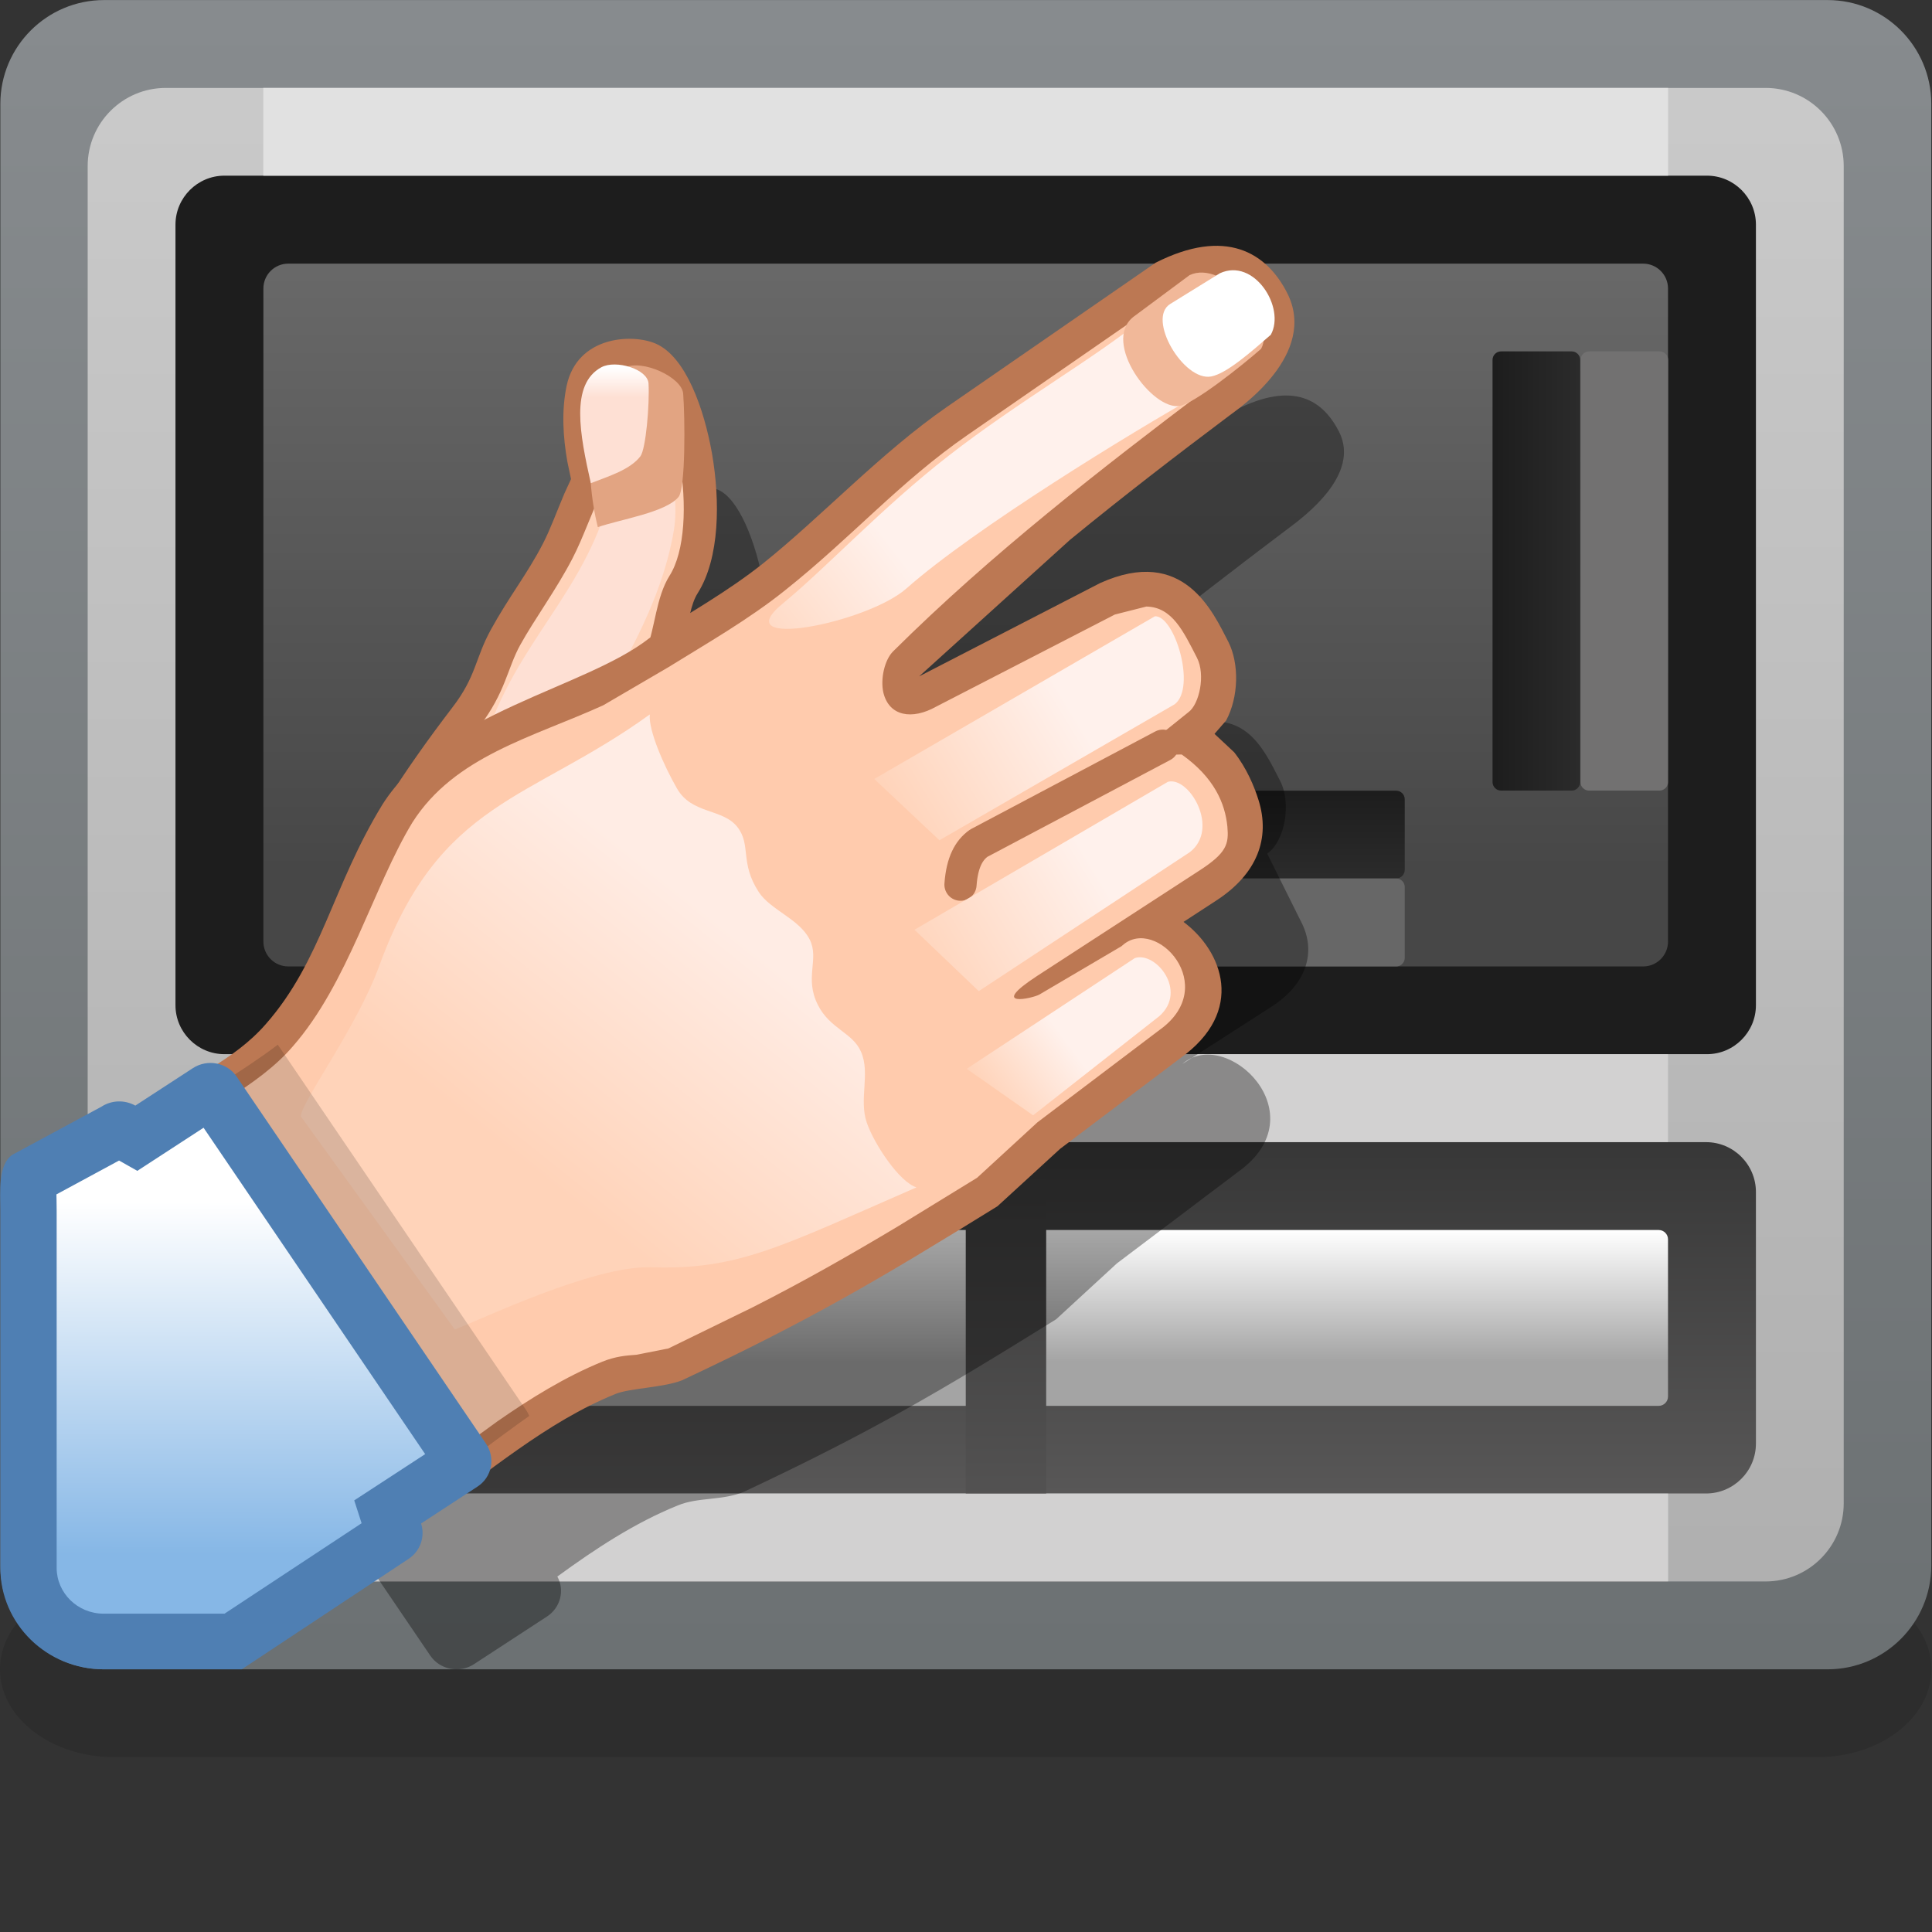<?xml version="1.0" encoding="UTF-8" standalone="no"?>
<!-- Created with Inkscape (http://www.inkscape.org/) -->

<svg
   xmlns:dc="http://purl.org/dc/elements/1.1/"
   xmlns:cc="http://creativecommons.org/ns#"
   xmlns:rdf="http://www.w3.org/1999/02/22-rdf-syntax-ns#"
   xmlns:svg="http://www.w3.org/2000/svg"
   xmlns="http://www.w3.org/2000/svg"
   xmlns:sodipodi="http://sodipodi.sourceforge.net/DTD/sodipodi-0.dtd"
   xmlns:inkscape="http://www.inkscape.org/namespaces/inkscape"
   width="22"
   height="22"
   id="svg2"
   version="1.1"
   inkscape:version="0.48.3.1 r9886"
   sodipodi:docname="22.svg">
  <rect width="100%" height="100%" fill="#333333" stroke="none"/>
  <defs
     id="defs4">
    <linearGradient
       gradientTransform="translate(1.374,6.238)"
       y2="-3.005"
       x2="-0.005"
       y1="0"
       x1="0"
       gradientUnits="userSpaceOnUse"
       id="LinearGradient_15-03">
      <stop
         id="stop109150"
         stop-color="#ffffff"
         offset="0" />
      <stop
         id="stop109152"
         stop-color="#86b7e6"
         offset="1" />
    </linearGradient>
    <linearGradient
       gradientTransform="matrix(0.812,0.584,-0.6,0.8,8.515,7.054)"
       y2="0"
       x2="0.811"
       y1="0"
       x1="0"
       gradientUnits="userSpaceOnUse"
       id="LinearGradient_14-032">
      <stop
         id="stop109145"
         stop-color="#ffd3b9"
         offset="0" />
      <stop
         id="stop109147"
         stop-color="#fff1ec"
         offset="1" />
    </linearGradient>
    <linearGradient
       gradientTransform="matrix(0.865,0.502,-0.518,0.856,7.896,8.088)"
       y2="0"
       x2="1.759"
       y1="0"
       x1="0"
       gradientUnits="userSpaceOnUse"
       id="LinearGradient_13-475">
      <stop
         id="stop109140"
         stop-color="#ffd3b9"
         offset="0" />
      <stop
         id="stop109142"
         stop-color="#fff1ec"
         offset="1" />
    </linearGradient>
    <linearGradient
       gradientTransform="matrix(0.864,0.503,-0.518,0.855,7.742,9.375)"
       y2="0"
       x2="1.76"
       y1="0"
       x1="0"
       gradientUnits="userSpaceOnUse"
       id="LinearGradient_11-91">
      <stop
         id="stop109130"
         stop-color="#ffd3b9"
         offset="0" />
      <stop
         id="stop109132"
         stop-color="#fff1ec"
         offset="1" />
    </linearGradient>
    <linearGradient
       gradientTransform="matrix(0.639,0.769,-0.782,0.624,4.444,6.586)"
       y2="0"
       x2="2.659"
       y1="0"
       x1="0"
       gradientUnits="userSpaceOnUse"
       id="LinearGradient_10-619">
      <stop
         id="stop109125"
         stop-color="#ffd3b9"
         offset="0" />
      <stop
         id="stop109127"
         stop-color="#ffece4"
         offset="1" />
    </linearGradient>
    <linearGradient
       gradientTransform="matrix(0,-1,1,0,5.35,13.36)"
       y2="0"
       x2="0.254"
       y1="0"
       x1="0"
       gradientUnits="userSpaceOnUse"
       id="LinearGradient_9-559">
      <stop
         id="stop109120"
         stop-color="#ffffff"
         offset="0" />
      <stop
         id="stop109122"
         stop-color="#fee0d4"
         offset="1" />
    </linearGradient>
    <linearGradient
       gradientTransform="matrix(0.806,0.592,-0.608,0.795,6.195,10.966)"
       y2="0"
       x2="1.664"
       y1="0"
       x1="0"
       gradientUnits="userSpaceOnUse"
       id="LinearGradient_8-936">
      <stop
         id="stop109115"
         stop-color="#ffd3b9"
         offset="0" />
      <stop
         id="stop109117"
         stop-color="#fff1ec"
         offset="1" />
    </linearGradient>
    <linearGradient
       gradientTransform="matrix(-1,0,0,-1,13.485,12.255)"
       y2="0"
       x2="0.719"
       y1="0"
       x1="0"
       gradientUnits="userSpaceOnUse"
       id="LinearGradient_7-50">
      <stop
         id="stop109110"
         stop-color="#2b2b2b"
         offset="0" />
      <stop
         id="stop109112"
         stop-color="#1d1d1d"
         offset="1" />
    </linearGradient>
    <linearGradient
       gradientTransform="matrix(0,1,-1,0,9.509,9.017)"
       y2="0"
       x2="0.714"
       y1="0"
       x1="0"
       gradientUnits="userSpaceOnUse"
       id="LinearGradient_6-910">
      <stop
         id="stop109105"
         stop-color="#2b2b2b"
         offset="0" />
      <stop
         id="stop109107"
         stop-color="#1d1d1d"
         offset="1" />
    </linearGradient>
    <linearGradient
       gradientTransform="matrix(0,1,-1,0,8.596,3.61)"
       y2="0"
       x2="2.997"
       y1="0"
       x1="0"
       gradientUnits="userSpaceOnUse"
       id="LinearGradient_5-537">
      <stop
         id="stop109100"
         stop-color="#545353"
         offset="0" />
      <stop
         id="stop109102"
         stop-color="#393939"
         offset="1" />
    </linearGradient>
    <linearGradient
       gradientTransform="matrix(0,-1,1,0,7.25,5.998)"
       y2="0"
       x2="1.124"
       y1="0"
       x1="0"
       gradientUnits="userSpaceOnUse"
       id="LinearGradient_4-23">
      <stop
         id="stop109095"
         stop-color="#ffffff"
         offset="0" />
      <stop
         id="stop109097"
         stop-color="#a4a4a4"
         offset="1" />
    </linearGradient>
    <linearGradient
       gradientTransform="matrix(0,1,-1,0,8.133,3.749)"
       y2="0"
       x2="3.002"
       y1="0"
       x1="0"
       gradientUnits="userSpaceOnUse"
       id="LinearGradient_3-652">
      <stop
         id="stop109090"
         stop-color="#585757"
         offset="0" />
      <stop
         id="stop109092"
         stop-color="#373737"
         offset="1" />
    </linearGradient>
    <linearGradient
       gradientTransform="matrix(0,-1,1,0,8.998,14.181)"
       y2="0"
       x2="5.108"
       y1="0"
       x1="0"
       gradientUnits="userSpaceOnUse"
       id="LinearGradient_2-78">
      <stop
         id="stop109085"
         stop-color="#686868"
         offset="0" />
      <stop
         id="stop109087"
         stop-color="#474747"
         offset="1" />
    </linearGradient>
    <linearGradient
       gradientTransform="matrix(0,-1,1,0,6.703,15.512)"
       y2="0"
       x2="12.275"
       y1="0"
       x1="0"
       gradientUnits="userSpaceOnUse"
       id="LinearGradient_1-09">
      <stop
         id="stop109080"
         stop-color="#c9c9c9"
         offset="0" />
      <stop
         id="stop109082"
         stop-color="#b0b0b0"
         offset="1" />
    </linearGradient>
    <linearGradient
       gradientTransform="matrix(0,-1,1,0,6.575,16.369)"
       y2="0"
       x2="13.99"
       y1="0"
       x1="0"
       gradientUnits="userSpaceOnUse"
       id="LinearGradient-940">
      <stop
         id="stop109075"
         stop-color="#878b8e"
         offset="0" />
      <stop
         id="stop109077"
         stop-color="#6c7173"
         offset="1" />
    </linearGradient>
  </defs>
  <sodipodi:namedview
     id="base"
     pagecolor="#ffffff"
     bordercolor="#666666"
     borderopacity="1.0"
     inkscape:pageopacity="0.0"
     inkscape:pageshadow="2"
     inkscape:zoom="10.961424"
     inkscape:cx="16.220009"
     inkscape:cy="15.824399"
     inkscape:document-units="px"
     inkscape:current-layer="layer1"
     showgrid="false"
     inkscape:snap-page="true"
     inkscape:snap-grids="false"
     inkscape:snap-to-guides="false"
     inkscape:window-width="901"
     inkscape:window-height="665"
     inkscape:window-x="520"
     inkscape:window-y="200"
     inkscape:window-maximized="0">
    <inkscape:grid
       type="xygrid"
       id="grid11920"
       empspacing="5"
       visible="true"
       enabled="true"
       snapvisiblegridlinesonly="true" />
  </sodipodi:namedview>
  <g
     inkscape:label="Layer 1"
     inkscape:groupmode="layer"
     id="layer1"
     transform="translate(0,-1030.362)">
    <g
       style="fill-rule:evenodd;stroke-width:0.501;stroke-linejoin:bevel;overflow:visible"
       id="g109323"
       transform="matrix(1.333,0,0,1.334,0,1030.36)">
      <g
         transform="scale(1,-1)"
         font-size="16"
         id="Document"
         style="font-size:16px;fill:none;stroke:#000000;font-family:Times New Roman">
        <g
           transform="translate(0,-16.5)"
           id="Spread">
          <g
             id="MouseOff">
            <g
               id="Group">
              <g
                 id="Group_1"
                 style="stroke:none">
                <path
                   id="path109159"
                   stroke-miterlimit="79.84"
                   d="M 0,2.25 0,2.249 C 0,1.836 0.436,1.5 0.972,1.5 l 14.555,0 c 0.536,0 0.972,0.336 0.972,0.749 l 0,10e-4 c 0,0.413 -0.436,0.749 -0.972,0.749 l -14.555,0 C 0.436,2.999 0,2.663 0,2.25 z"
                   inkscape:connector-curvature="0"
                   style="fill:#000000;fill-opacity:0.125;stroke-width:0.112;marker-start:none;marker-end:none" />
                <path
                   style="fill:url(#LinearGradient-940);stroke-width:0.056;marker-start:none;marker-end:none"
                   id="path109161"
                   stroke-miterlimit="79.84"
                   d="m 0.003,15.612 0,-12.477 C 0.003,2.646 0.4,2.249 0.889,2.249 l 14.723,0 c 0.489,0 0.886,0.397 0.886,0.886 l 0,12.477 c 0,0.489 -0.397,0.886 -0.886,0.886 l -14.723,0 c -0.489,0 -0.886,-0.397 -0.886,-0.886 z"
                   inkscape:connector-curvature="0" />
                <path
                   style="fill:url(#LinearGradient_1-09);stroke-width:0.056;marker-start:none;marker-end:none"
                   id="path109163"
                   stroke-miterlimit="79.84"
                   d="m 0.749,15.081 0,-11.415 c 0,-0.368 0.299,-0.667 0.667,-0.667 l 13.667,0 c 0.368,0 0.667,0.299 0.667,0.667 l 0,11.415 c 0,0.368 -0.299,0.667 -0.667,0.667 l -13.667,0 c -0.368,0 -0.667,-0.299 -0.667,-0.667 z"
                   inkscape:connector-curvature="0" />
                <path
                   id="path109165"
                   stroke-miterlimit="79.84"
                   d="m 1.499,14.581 0,-6.663 C 1.499,7.688 1.687,7.5 1.917,7.5 l 12.665,0 C 14.812,7.5 15,7.688 15,7.918 l 0,6.663 c 0,0.23 -0.188,0.418 -0.418,0.418 l -12.665,0 c -0.23,0 -0.418,-0.188 -0.418,-0.418 z"
                   inkscape:connector-curvature="0"
                   style="fill:#1d1d1d;stroke-width:0.056;marker-start:none;marker-end:none" />
                <path
                   style="fill:url(#LinearGradient_2-78);stroke-width:0.056;marker-start:none;marker-end:none"
                   id="path109167"
                   stroke-miterlimit="79.84"
                   d="m 2.25,14.036 0,-5.575 c 0,-0.117 0.095,-0.212 0.212,-0.212 l 11.575,0 c 0.117,0 0.212,0.095 0.212,0.212 l 0,5.575 c 0,0.117 -0.095,0.212 -0.212,0.212 l -11.575,0 c -0.117,0 -0.212,-0.095 -0.212,-0.212 z"
                   inkscape:connector-curvature="0" />
                <path
                   style="fill:url(#LinearGradient_3-652);stroke-width:0.056;marker-start:none;marker-end:none"
                   id="path109169"
                   stroke-miterlimit="79.84"
                   d="m 1.501,6.323 0,-2.147 C 1.501,3.941 1.692,3.75 1.927,3.75 l 12.647,0 C 14.809,3.75 15,3.941 15,4.176 l 0,2.147 c 0,0.235 -0.191,0.426 -0.426,0.426 l -12.647,0 C 1.692,6.749 1.501,6.558 1.501,6.323 z"
                   inkscape:connector-curvature="0" />
                <path
                   style="fill:url(#LinearGradient_4-23);stroke-width:0.056;marker-start:none;marker-end:none"
                   id="path109171"
                   stroke-miterlimit="79.84"
                   d="m 2.25,5.92 0,-1.343 c 0,-0.043 0.036,-0.079 0.079,-0.079 l 11.841,0 c 0.043,0 0.079,0.036 0.079,0.079 l 0,1.343 c 0,0.043 -0.036,0.079 -0.079,0.079 l -11.841,0 C 2.286,5.999 2.25,5.963 2.25,5.92 z"
                   inkscape:connector-curvature="0" />
                <path
                   style="fill:url(#LinearGradient_5-537);stroke-width:0.056;marker-start:none;marker-end:none"
                   id="path109173"
                   stroke-miterlimit="79.84"
                   d="m 8.25,6.62 0,-2.929 c 0,-0.045 0.038,-0.082 0.083,-0.082 l 0.521,0 c 0.045,0 0.083,0.037 0.083,0.082 l 0,2.929 c 0,0.045 -0.038,0.082 -0.083,0.082 l -0.521,0 C 8.288,6.702 8.25,6.665 8.25,6.62 z"
                   inkscape:connector-curvature="0" />
                <path
                   style="fill:url(#LinearGradient_6-910);stroke-width:0.056;marker-start:none;marker-end:none"
                   id="path109175"
                   stroke-miterlimit="79.84"
                   d="m 4.501,9.676 0,-0.603 C 4.501,9.033 4.534,9 4.574,9 l 7.353,0 C 11.967,9 12,9.033 12,9.073 l 0,0.603 c 0,0.04 -0.033,0.073 -0.073,0.073 l -7.353,0 c -0.04,0 -0.073,-0.033 -0.073,-0.073 z"
                   inkscape:connector-curvature="0" />
                <path
                   id="path109177"
                   stroke-miterlimit="79.84"
                   d="m 4.501,8.928 0,-0.607 c 0,-0.039 0.033,-0.072 0.072,-0.072 l 7.355,0 C 11.967,8.249 12,8.282 12,8.321 l 0,0.607 C 12,8.967 11.967,9 11.928,9 L 4.573,9 C 4.534,9 4.501,8.967 4.501,8.928 z"
                   inkscape:connector-curvature="0"
                   style="fill:#676767;stroke-width:0.056;marker-start:none;marker-end:none" />
                <path
                   style="fill:url(#LinearGradient_7-50);stroke-width:0.056;marker-start:none;marker-end:none"
                   id="path109179"
                   stroke-miterlimit="79.84"
                   d="m 12.822,9.75 0.605,0 c 0.039,0 0.072,0.033 0.072,0.072 l 0,3.605 c 0,0.039 -0.033,0.072 -0.072,0.072 l -0.605,0 c -0.039,0 -0.072,-0.033 -0.072,-0.072 l 0,-3.605 c 0,-0.039 0.033,-0.072 0.072,-0.072 z"
                   inkscape:connector-curvature="0" />
                <path
                   id="path109181"
                   stroke-miterlimit="79.84"
                   d="m 13.573,9.75 0.604,0 c 0.039,0 0.072,0.033 0.072,0.072 l 10e-4,3.605 c 0,0.039 -0.033,0.072 -0.072,0.072 l -0.604,0 c -0.039,0 -0.072,-0.033 -0.072,-0.072 L 13.501,9.822 c 0,-0.039 0.033,-0.072 0.072,-0.072 z"
                   inkscape:connector-curvature="0"
                   style="fill:#727171;stroke-width:0.056;marker-start:none;marker-end:none" />
                <path
                   id="path109183"
                   stroke-miterlimit="79.84"
                   d="m 2.249,3.749 0,-0.749 12.001,0 0,0.749 -12.001,0 z"
                   inkscape:connector-curvature="0"
                   style="fill:#d2d1d1;stroke-width:0.056;marker-start:none;marker-end:none" />
                <path
                   id="path109185"
                   stroke-miterlimit="79.84"
                   d="m 2.25,7.499 0,-0.749 11.999,0 0,0.749 -11.999,0 z"
                   inkscape:connector-curvature="0"
                   style="fill:#d2d1d1;stroke-width:0.056;marker-start:none;marker-end:none" />
                <path
                   id="path109187"
                   stroke-miterlimit="79.84"
                   d="m 2.249,15.748 0,-0.749 12.001,0 0,0.749 -12.001,0 z"
                   inkscape:connector-curvature="0"
                   style="fill:#e1e1e1;stroke-width:0.056;marker-start:none;marker-end:none" />
              </g>
              <path
                 id="path109189"
                 stroke-miterlimit="79.84"
                 d="M 3.675,2.367 1.545,5.5 C 1.463,5.622 1.496,5.785 1.62,5.866 l 0.624,0.406 c 0.121,0.079 0.283,0.05 0.367,-0.064 0.142,0.097 0.274,0.201 0.386,0.331 0.474,0.54 0.638,1.284 1.012,1.896 0.174,0.286 0.372,0.56 0.575,0.825 0.218,0.285 0.219,0.461 0.342,0.685 0.138,0.25 0.31,0.472 0.444,0.735 0.094,0.179 0.155,0.378 0.265,0.602 -0.059,0.251 -0.102,0.531 -0.047,0.785 0.063,0.29 0.402,0.312 0.548,0.25 C 6.473,12.171 6.74,10.905 6.425,10.409 6.323,10.248 6.322,10.011 6.238,9.802 c 0.325,0.202 0.678,0.403 0.983,0.646 0.541,0.432 0.991,0.935 1.566,1.332 l 1.763,1.217 c 0.508,0.258 0.754,0.079 0.889,-0.184 0.186,-0.368 -0.297,-0.723 -0.44,-0.83 C 10.079,11.289 9.152,10.57 8.318,9.743 8.243,9.668 8.188,9.279 8.53,9.469 l 1.536,0.791 c 0.551,0.248 0.724,-0.143 0.87,-0.428 0.096,-0.186 0.044,-0.511 -0.111,-0.62 L 11.118,8.624 C 11.246,8.372 11.162,8.097 10.86,7.904 L 10.1,7.416 c 0.373,0.328 1.171,-0.427 0.476,-0.921 L 9.541,5.714 9.022,5.237 C 8.021,4.615 7.432,4.27 6.356,3.765 6.169,3.687 5.968,3.721 5.79,3.648 5.421,3.499 5.085,3.277 4.761,3.041 4.826,2.924 4.788,2.775 4.673,2.7 L 4.049,2.293 C 3.925,2.212 3.757,2.246 3.675,2.367 z"
                 inkscape:connector-curvature="0"
                 style="fill:#000000;fill-opacity:0.345;stroke:none;stroke-width:0.071;marker-start:none;marker-end:none" />
              <path
                 id="path109191"
                 stroke-miterlimit="79.84"
                 d="M 3.599,8.585 3.242,9.558 3.28,9.622 c 0.18,0.291 0.38,0.57 0.584,0.837 0.206,0.267 0.193,0.417 0.33,0.666 0.156,0.283 0.307,0.469 0.443,0.731 0.068,0.132 0.115,0.267 0.184,0.429 l 0.057,0.124 -0.031,0.147 C 4.81,12.764 4.795,12.991 4.841,13.208 4.933,13.632 5.403,13.652 5.602,13.565 5.86,13.453 6.015,13.006 6.082,12.629 6.152,12.225 6.15,11.735 5.96,11.435 5.898,11.337 5.885,11.193 5.842,11.027 L 5.798,10.891 5.85,9.893 3.599,8.585 z"
                 inkscape:connector-curvature="0"
                 style="fill:#bc7853;stroke:none;stroke-width:0.071;marker-start:none;marker-end:none" />
              <path
                 id="path109193"
                 stroke-miterlimit="79.84"
                 d="M 3.751,8.997 3.556,9.526 3.797,9.892 c 0.095,0.134 0.194,0.269 0.295,0.4 0.229,0.3 0.24,0.498 0.352,0.701 0.123,0.222 0.31,0.475 0.446,0.738 0.095,0.183 0.164,0.396 0.267,0.606 l 0.019,0.04 -0.01,0.044 C 5.106,12.666 5.07,12.923 5.12,13.15 5.158,13.327 5.388,13.353 5.488,13.309 5.584,13.269 5.73,12.995 5.803,12.581 5.871,12.19 5.851,11.79 5.719,11.583 5.604,11.399 5.596,11.139 5.523,10.956 L 5.512,10.931 5.559,10.047 3.751,8.997 z"
                 inkscape:connector-curvature="0"
                 style="fill:#ffd3b9;stroke:none;stroke-width:0.071;marker-start:none;marker-end:none" />
              <path
                 id="path109195"
                 stroke-miterlimit="79.84"
                 d="M 5.234,12.357 C 5.027,11.447 4.41,11.041 4.134,10.154 l 0.953,0.27 c 0.171,0.3 0.56,0.89 0.67,1.551 0.06,0.37 -0.113,0.885 -0.104,1.088 C 5.628,12.507 5.272,12.377 5.234,12.357 z"
                 inkscape:connector-curvature="0"
                 style="fill:#fee0d4;stroke:none;stroke-width:0.071;marker-start:none;marker-end:none" />
              <path
                 id="path109197"
                 stroke-miterlimit="79.84"
                 d="M 3.476,3.439 1.09,6.91 1.221,7.008 c 0.413,0.304 0.773,0.432 1.05,0.749 0.477,0.543 0.568,1.176 0.996,1.874 0.503,0.793 1.729,0.988 2.28,1.42 0.336,0.21 0.676,0.403 0.97,0.637 0.5,0.399 1.006,0.946 1.575,1.339 l 1.78,1.229 c 0.597,0.302 0.948,0.088 1.124,-0.259 C 11.26,13.476 10.593,13.019 10.507,12.955 10.047,12.61 9.588,12.257 9.14,11.89 l -1.288,-1.165 1.545,0.796 c 0.716,0.323 0.965,-0.249 1.097,-0.503 0.092,-0.184 0.089,-0.467 -0.02,-0.67 l -0.099,-0.114 0.168,-0.157 C 10.65,9.941 10.716,9.782 10.751,9.669 10.853,9.344 10.741,9.037 10.385,8.808 L 10.11,8.629 C 10.442,8.382 10.645,7.867 10.083,7.466 L 9.056,6.692 8.521,6.202 C 7.513,5.578 6.918,5.228 5.828,4.717 5.673,4.654 5.378,4.649 5.259,4.6 4.666,4.36 4.172,3.927 3.619,3.54 L 3.476,3.439 z"
                 inkscape:connector-curvature="0"
                 style="fill:#bc7853;stroke:none;stroke-width:0.071;marker-start:none;marker-end:none" />
              <path
                 id="path109199"
                 stroke-miterlimit="79.84"
                 d="M 3.551,3.858 1.504,6.837 1.961,7.129 c 0.196,0.126 0.39,0.263 0.539,0.436 0.473,0.538 0.69,1.365 1.023,1.913 0.361,0.567 1.026,0.726 1.63,1 l 0.558,0.326 c 0.319,0.198 0.683,0.405 0.996,0.656 0.571,0.454 0.981,0.927 1.559,1.326 l 1.751,1.21 0.281,0.1 C 10.537,14.14 10.65,14.014 10.727,13.864 10.856,13.61 10.511,13.331 10.324,13.19 9.406,12.497 8.472,11.774 7.63,10.939 7.556,10.866 7.52,10.703 7.546,10.587 7.595,10.383 7.792,10.352 7.996,10.466 l 1.528,0.787 0.269,0.068 c 0.22,-0.005 0.315,-0.209 0.432,-0.437 0.075,-0.146 0.02,-0.398 -0.073,-0.465 l -0.455,-0.365 0.398,0.004 C 10.371,9.862 10.465,9.644 10.485,9.442 10.498,9.294 10.481,9.218 10.239,9.063 L 8.86,8.168 C 8.434,7.89 8.821,7.976 8.879,8.009 L 9.581,8.422 9.59,8.43 C 9.874,8.681 10.434,8.081 9.903,7.705 L 8.862,6.918 8.347,6.445 7.672,6.031 C 7.247,5.777 6.872,5.564 6.429,5.339 L 5.71,4.988 5.436,4.934 C 5.347,4.928 5.257,4.92 5.145,4.875 4.828,4.746 4.532,4.562 4.251,4.367 l -0.7,-0.509 z"
                 inkscape:connector-curvature="0"
                 style="fill:#ffcbad;stroke:none;stroke-width:0.071;marker-start:none;marker-end:none" />
              <path
                 style="fill:url(#LinearGradient_8-936);stroke:none;stroke-width:0.071;marker-start:none;marker-end:none"
                 id="path109201"
                 stroke-miterlimit="79.84"
                 d="M 10.218,13.118 C 10.09,13.144 9.855,13.668 9.752,13.771 9.389,13.465 8.699,13.072 8.102,12.607 7.538,12.169 7.066,11.659 6.685,11.345 c -0.49,-0.403 0.72,-0.168 1.058,0.13 0.578,0.512 1.939,1.341 2.475,1.643 z"
                 inkscape:connector-curvature="0" />
              <path
                 id="path109203"
                 stroke-miterlimit="79.84"
                 d="m 9.681,13.793 c -0.271,-0.216 0.165,-0.804 0.399,-0.759 0.131,0.027 0.523,0.338 0.693,0.487 0.129,0.233 -0.32,0.765 -0.611,0.629 L 9.681,13.793 z"
                 inkscape:connector-curvature="0"
                 style="fill:#f1b899;stroke:none;stroke-width:0.071;marker-start:none;marker-end:none" />
              <path
                 id="path109205"
                 stroke-miterlimit="79.84"
                 d="m 9.997,13.904 c -0.204,-0.125 0.115,-0.664 0.35,-0.619 0.131,0.025 0.338,0.207 0.509,0.356 0.128,0.232 -0.143,0.66 -0.435,0.525 L 9.997,13.904 z"
                 inkscape:connector-curvature="0"
                 style="fill:#ffffff;stroke:none;stroke-width:0.071;marker-start:none;marker-end:none" />
              <path
                 id="path109207"
                 stroke-miterlimit="79.84"
                 d="m 5.107,11.999 c 0.193,0.066 0.581,0.126 0.689,0.257 0.061,0.071 0.056,0.677 0.04,0.882 -0.009,0.138 -0.345,0.296 -0.5,0.223 C 4.995,13.198 4.991,12.457 5.107,11.999 z"
                 inkscape:connector-curvature="0"
                 style="fill:#e2a482;stroke:none;stroke-width:0.071;marker-start:none;marker-end:none" />
              <path
                 style="fill:url(#LinearGradient_9-559);stroke:none;stroke-width:0.071;marker-start:none;marker-end:none"
                 id="path109209"
                 stroke-miterlimit="79.84"
                 d="m 5.047,12.374 c 0.153,0.06 0.335,0.114 0.424,0.23 0.046,0.063 0.079,0.438 0.069,0.622 -0.009,0.123 -0.279,0.203 -0.402,0.138 -0.271,-0.146 -0.183,-0.579 -0.091,-0.99 z"
                 inkscape:connector-curvature="0" />
              <path
                 style="fill:url(#LinearGradient_10-619);stroke:none;stroke-width:0.071;marker-start:none;marker-end:none"
                 id="path109211"
                 stroke-miterlimit="79.84"
                 d="M 5.551,10.4 C 4.523,9.658 3.757,9.67 3.241,8.257 3.049,7.728 2.573,7.093 2.57,6.969 L 3.885,5.15 C 4.092,5.226 5.067,5.698 5.561,5.681 6.308,5.656 6.669,5.858 7.829,6.363 7.682,6.409 7.468,6.732 7.405,6.914 7.335,7.115 7.437,7.335 7.355,7.521 7.283,7.686 7.089,7.715 6.986,7.922 6.869,8.154 7.002,8.313 6.916,8.48 6.827,8.655 6.58,8.732 6.481,8.885 6.318,9.136 6.419,9.286 6.299,9.439 6.174,9.599 5.91,9.546 5.783,9.768 5.669,9.966 5.538,10.267 5.551,10.4 z"
                 inkscape:connector-curvature="0" />
              <path
                 id="path109213"
                 stroke-miterlimit="79.84"
                 d="M 3.52,3.678 1.324,6.873 c 0.271,0.2 0.791,0.508 1.049,0.708 L 4.495,4.461 C 4.506,4.445 4.514,4.428 4.521,4.412 4.253,4.224 3.781,3.861 3.52,3.678 z"
                 inkscape:connector-curvature="0"
                 style="fill:#000000;fill-opacity:0.145;stroke:none;stroke-width:0.071;marker-start:none;marker-end:none" />
              <path
                 style="fill:url(#LinearGradient_11-91);stroke:none;stroke-width:0.071;marker-start:none;marker-end:none"
                 id="path109215"
                 stroke-miterlimit="79.84"
                 d="m 7.468,9.849 2.398,1.389 c 0.169,0.007 0.355,-0.608 0.169,-0.751 L 8.025,9.326 7.468,9.849 z"
                 inkscape:connector-curvature="0" />
              <path
                 id="path109217"
                 stroke-miterlimit="79.84"
                 d="M 9.933,10.133 8.361,9.301 C 8.278,9.242 8.219,9.14 8.205,8.947"
                 inkscape:connector-curvature="0"
                 style="fill:none;stroke:#bc7853;stroke-width:0.275;stroke-linecap:round;stroke-linejoin:round;stroke-miterlimit:79.84" />
              <path
                 style="fill:url(#LinearGradient_13-475);stroke:none;stroke-width:0.071;marker-start:none;marker-end:none"
                 id="path109219"
                 stroke-miterlimit="79.84"
                 d="m 7.812,8.562 2.165,1.263 c 0.181,0.049 0.446,-0.398 0.188,-0.6 L 8.361,8.038 7.812,8.562 z"
                 inkscape:connector-curvature="0" />
              <path
                 style="fill:url(#LinearGradient_14-032);stroke:none;stroke-width:0.071;marker-start:none;marker-end:none"
                 id="path109221"
                 stroke-miterlimit="79.84"
                 d="M 8.258,7.375 9.694,8.32 C 9.87,8.381 10.149,8.042 9.904,7.825 L 8.825,6.978 8.258,7.375 z"
                 inkscape:connector-curvature="0" />
              <path
                 id="path109223"
                 stroke-miterlimit="79.84"
                 d="m 0.003,3.115 0,3.049 c 0,0.161 -0.022,0.394 0.104,0.478 l 0.76,0.41 C 0.957,7.11 1.068,7.11 1.156,7.061 l 0.492,0.32 C 1.772,7.461 1.94,7.429 2.022,7.308 L 4.152,4.175 C 4.235,4.052 4.202,3.888 4.078,3.808 L 3.597,3.494 C 3.633,3.384 3.592,3.258 3.489,3.191 l -1.424,-0.942 -1.179,0 c -0.487,0 -0.883,0.388 -0.883,0.866 z"
                 inkscape:connector-curvature="0"
                 style="fill:#4f7fb3;stroke:none;stroke-width:0.071;marker-start:none;marker-end:none" />
              <path
                 style="fill:url(#LinearGradient_15-03);stroke:none;stroke-width:0.071;marker-start:none;marker-end:none"
                 id="path109225"
                 stroke-miterlimit="79.84"
                 d="m 0.484,3.115 0,3.049 c 0,0.037 -0.001,0.067 -0.001,0.091 L 0.482,6.303 1.017,6.592 1.173,6.504 1.739,6.872 3.632,4.086 3.026,3.691 3.089,3.496 1.918,2.724 l -1.032,0 c -0.225,0 -0.402,0.178 -0.402,0.391 z"
                 inkscape:connector-curvature="0" />
            </g>
          </g>
        </g>
      </g>
    </g>
  </g>
</svg>
